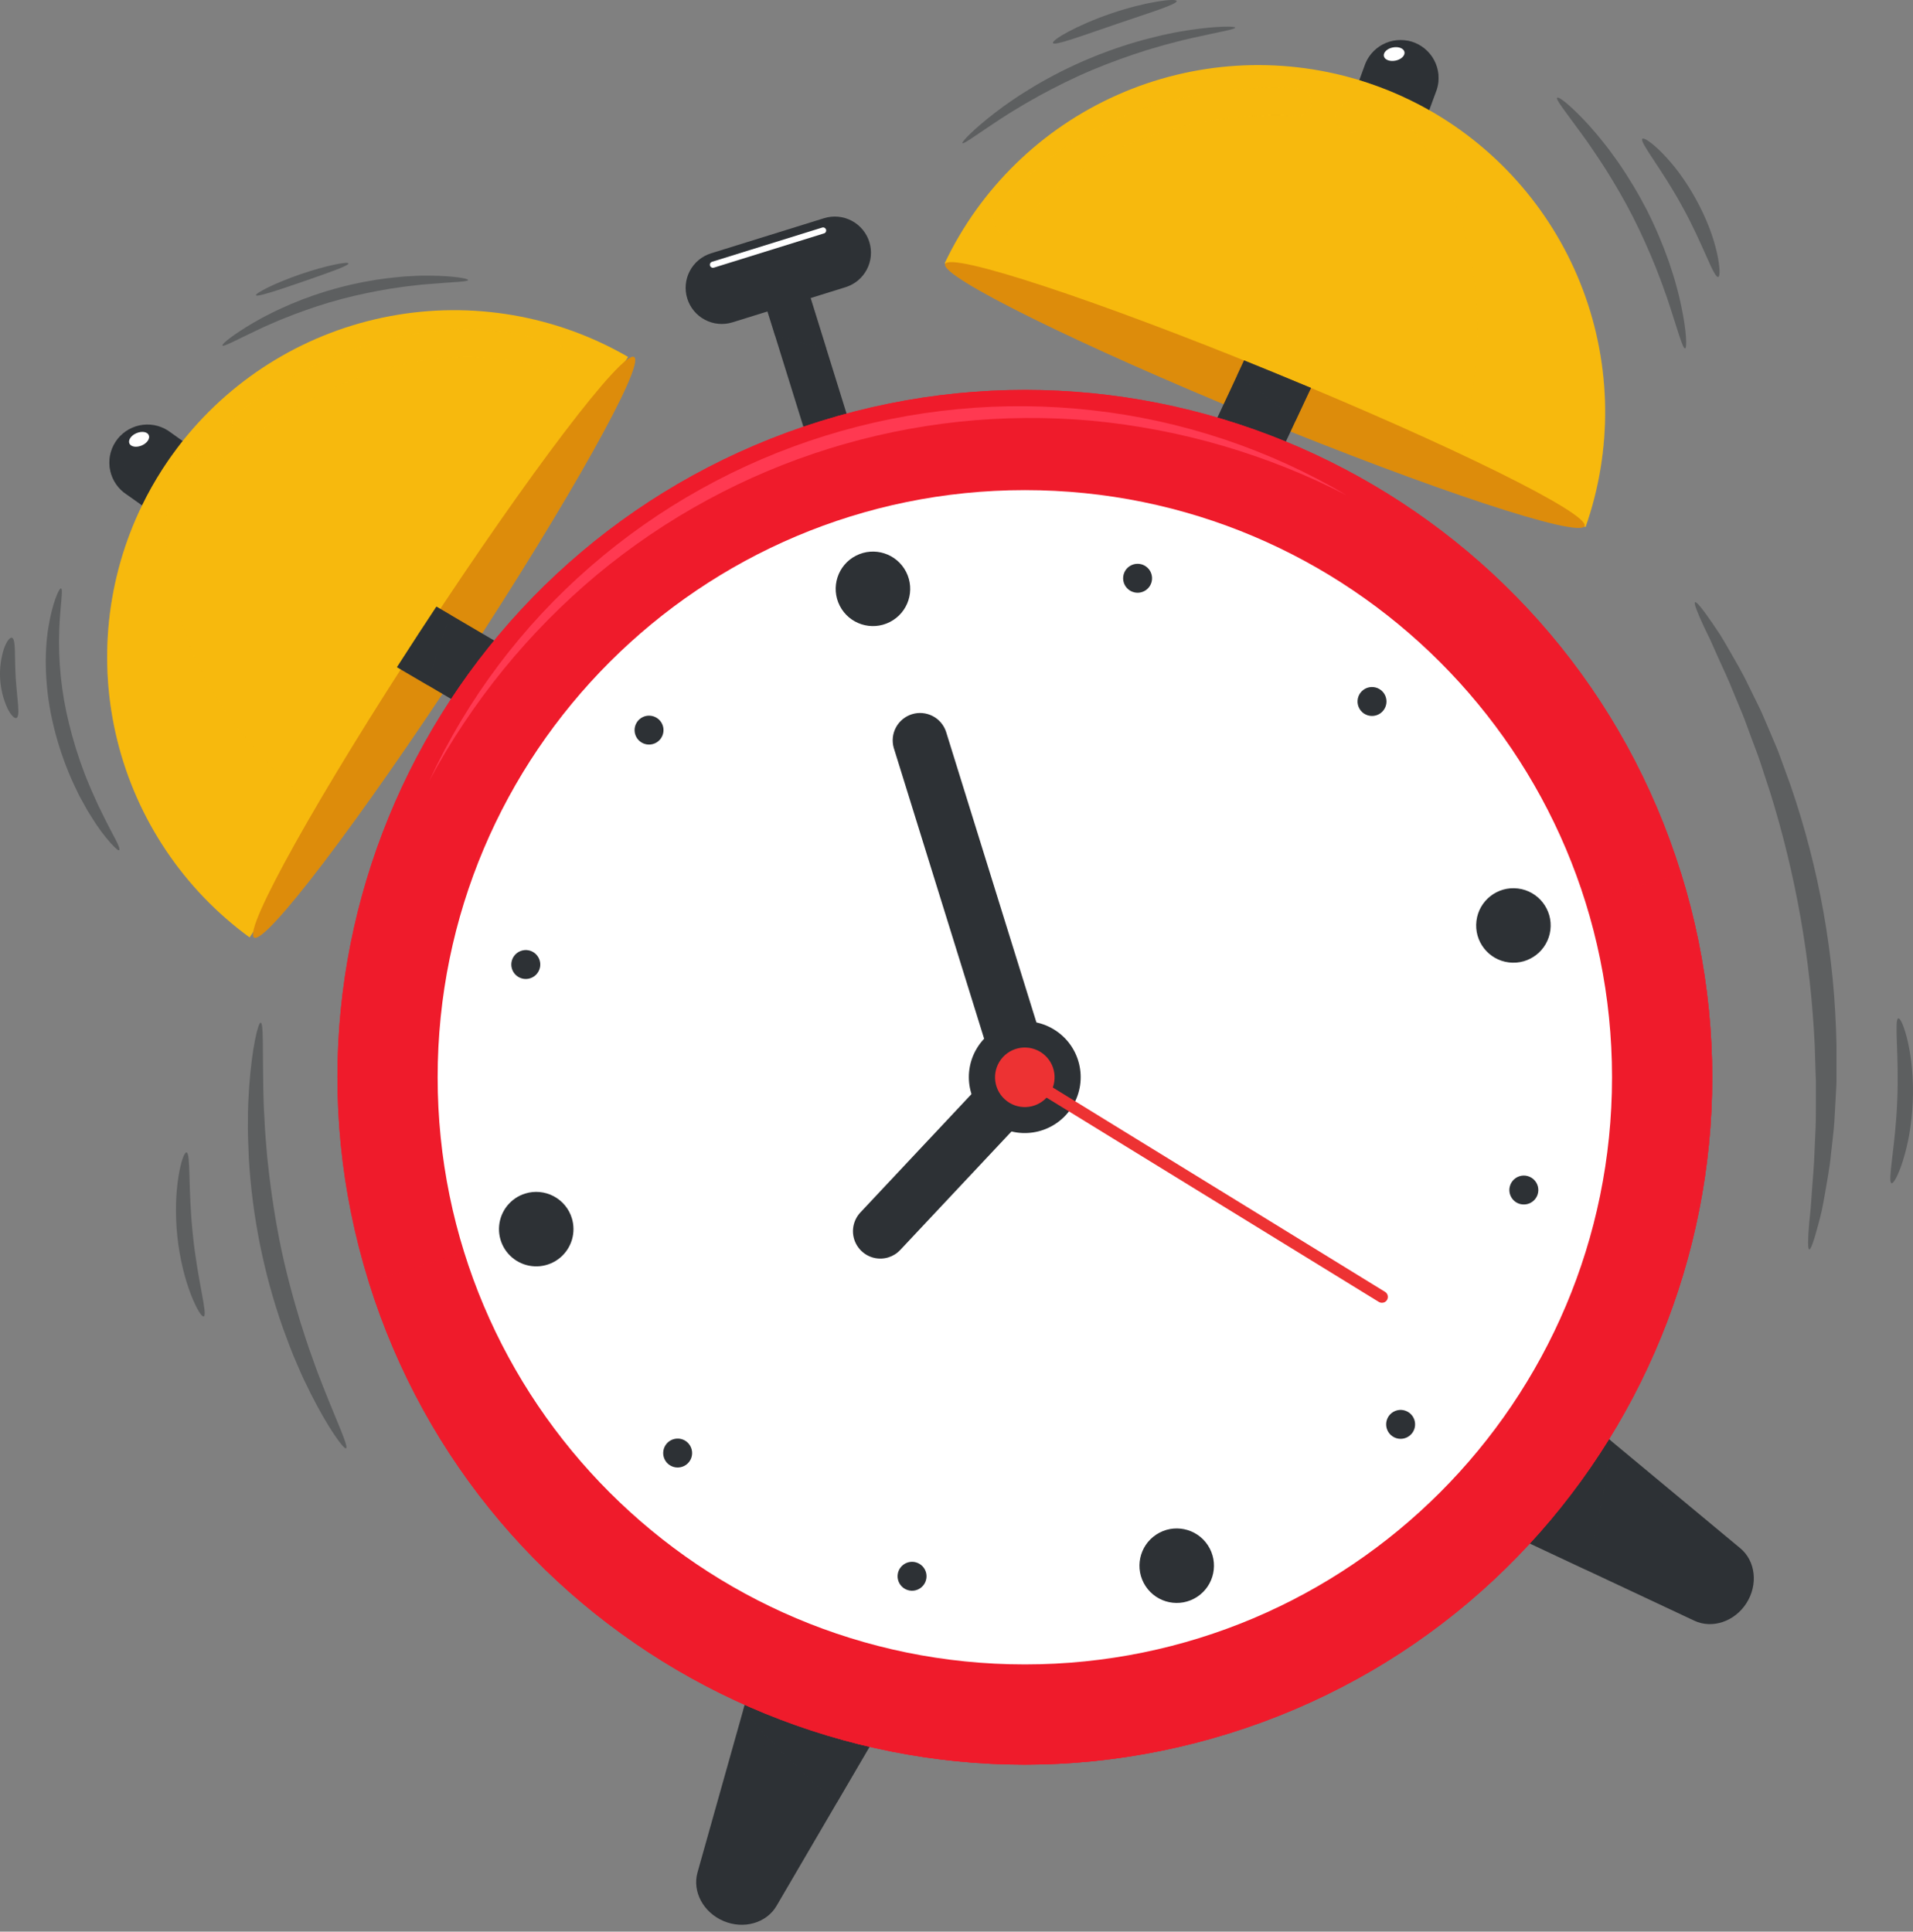 <svg width="102" height="103" viewBox="0 0 102 103" fill="none" xmlns="http://www.w3.org/2000/svg">
<rect x="0" y="0" width="102" height="103" fill="#808080" stroke="none"/>
<path d="M78.177 73.738L76.149 76.927C75.411 78.089 75.754 79.574 76.885 80.105L90.339 86.42C91.293 86.871 92.497 86.466 93.123 85.48C93.749 84.493 93.608 83.237 92.794 82.56L81.362 73.059C80.408 72.258 78.916 72.582 78.177 73.738Z" fill="#2D3135"/>
<g style="mix-blend-mode:multiply" opacity="0.5">
<path d="M85.866 76.798L81.363 73.059C80.409 72.261 78.912 72.582 78.173 73.742L76.145 76.93C75.407 78.092 75.751 79.577 76.881 80.108L84.543 83.704C85.205 81.45 85.648 79.137 85.866 76.798Z" fill="#2D3135"/>
</g>
<g style="mix-blend-mode:screen">
<g style="mix-blend-mode:screen">
<path d="M91.51 82.809C91.472 82.822 91.433 82.826 91.393 82.821C91.354 82.815 91.317 82.8 91.284 82.778L86.063 79.063C86.01 79.025 85.974 78.967 85.963 78.903C85.953 78.839 85.968 78.772 86.006 78.719C86.044 78.666 86.101 78.63 86.166 78.62C86.23 78.609 86.296 78.624 86.349 78.662L91.569 82.377C91.623 82.415 91.659 82.472 91.67 82.536C91.681 82.601 91.666 82.667 91.628 82.72C91.598 82.761 91.557 82.792 91.51 82.809Z" fill="#2D3135"/>
</g>
</g>
<path d="M44.232 84.289L47.71 85.767C48.977 86.305 49.536 87.723 48.903 88.801L41.402 101.631C40.866 102.546 39.651 102.892 38.575 102.434C37.498 101.976 36.904 100.863 37.191 99.842L41.217 85.535C41.556 84.333 42.965 83.751 44.232 84.289Z" fill="#2D3135"/>
<g style="mix-blend-mode:multiply" opacity="0.5">
<path d="M39.633 91.168L41.218 85.535C41.556 84.333 42.966 83.746 44.233 84.289L47.71 85.767C48.977 86.305 49.536 87.723 48.903 88.802L44.631 96.107C42.81 94.625 41.136 92.971 39.633 91.168Z" fill="#2D3135"/>
</g>
<g style="mix-blend-mode:screen">
<g style="mix-blend-mode:screen">
<path d="M38.392 99.319C38.43 99.309 38.465 99.29 38.494 99.264C38.523 99.237 38.546 99.204 38.56 99.167L40.755 93.146C40.77 93.087 40.762 93.024 40.733 92.969C40.705 92.915 40.657 92.874 40.599 92.853C40.541 92.832 40.477 92.834 40.421 92.857C40.364 92.881 40.318 92.925 40.292 92.98L38.097 99.001C38.075 99.062 38.078 99.13 38.105 99.189C38.133 99.249 38.182 99.294 38.244 99.317C38.291 99.334 38.343 99.334 38.392 99.319Z" fill="#2D3135"/>
</g>
</g>
<path d="M74.933 9.359L76.546 4.945C76.649 4.7 76.703 4.436 76.704 4.17C76.705 3.903 76.653 3.639 76.552 3.393C76.451 3.146 76.302 2.922 76.115 2.733C75.927 2.544 75.704 2.394 75.458 2.291C75.213 2.188 74.949 2.135 74.683 2.134C74.416 2.133 74.152 2.184 73.906 2.285C73.659 2.386 73.435 2.535 73.246 2.723C73.057 2.91 72.907 3.133 72.804 3.379L71.191 7.793L74.933 9.359Z" fill="#2D3135"/>
<g style="mix-blend-mode:multiply" opacity="0.3">
<path d="M75.458 2.285C75.316 2.226 75.167 2.183 75.014 2.158C75.69 2.666 75.944 3.644 75.572 4.532L74.579 6.903L75.554 7.311L76.546 4.945C76.65 4.699 76.704 4.435 76.706 4.168C76.707 3.901 76.656 3.637 76.555 3.389C76.454 3.142 76.305 2.917 76.117 2.728C75.928 2.539 75.705 2.388 75.458 2.285Z" fill="#2D3135"/>
</g>
<path d="M73.786 2.994C73.825 3.187 74.103 3.294 74.407 3.233C74.712 3.172 74.926 2.963 74.885 2.77C74.843 2.577 74.566 2.47 74.262 2.531C73.958 2.592 73.747 2.799 73.786 2.994Z" fill="white"/>
<path d="M50.367 14.043L77.354 25.146L84.539 28.101C85.978 24 85.927 19.523 84.397 15.455C82.866 11.387 79.952 7.988 76.166 5.853C75.859 5.679 75.547 5.516 75.227 5.36C74.907 5.203 74.566 5.047 74.226 4.905C74.141 4.869 74.055 4.835 73.971 4.801L73.757 4.718C73.688 4.689 73.618 4.664 73.549 4.638C73.479 4.612 73.395 4.581 73.317 4.554C73.198 4.509 73.07 4.465 72.945 4.424L72.689 4.341C72.603 4.313 72.518 4.285 72.433 4.26C68.193 2.98 63.635 3.263 59.586 5.058C55.537 6.853 52.266 10.041 50.367 14.043Z" fill="#F7B90D"/>
<g style="mix-blend-mode:multiply" opacity="0.3">
<g style="mix-blend-mode:multiply">
<path d="M50.014 14.838C49.998 14.877 49.984 14.917 49.974 14.958C49.984 14.917 49.998 14.877 50.014 14.838Z" fill="#F7B90D"/>
</g>
<g style="mix-blend-mode:multiply">
<path d="M72.178 4.185C72.255 4.232 72.334 4.28 72.416 4.33C73.304 4.897 74.112 5.579 74.821 6.358C75.09 6.647 75.345 6.951 75.586 7.268C78.96 11.688 79.8 18.535 77.364 25.151L84.549 28.105C85.988 24.004 85.938 19.527 84.407 15.46C82.876 11.392 79.962 7.993 76.176 5.858C75.87 5.684 75.557 5.521 75.237 5.364C74.918 5.208 74.577 5.052 74.237 4.91C74.152 4.874 74.066 4.839 73.981 4.806L73.768 4.723C73.699 4.694 73.628 4.669 73.559 4.643C73.49 4.616 73.405 4.585 73.328 4.559C73.208 4.514 73.081 4.47 72.956 4.429L72.699 4.346L72.444 4.267L72.178 4.185Z" fill="#F7B90D"/>
</g>
</g>
<g style="mix-blend-mode:screen" opacity="0.5">
<g style="mix-blend-mode:screen">
<path d="M71.19 6.422C71.283 6.875 71.807 7.152 72.363 7.04C72.919 6.928 73.292 6.467 73.198 6.014C73.104 5.561 72.581 5.283 72.026 5.395C71.472 5.507 71.104 5.968 71.19 6.422Z" fill="#F7B90D"/>
</g>
</g>
<g style="mix-blend-mode:screen" opacity="0.5">
<g style="mix-blend-mode:screen">
<path d="M53.84 12.475C54.015 12.44 54.172 12.342 54.28 12.199C59.499 5.355 69.031 6.18 69.127 6.19C69.319 6.204 69.51 6.143 69.658 6.018C69.806 5.894 69.899 5.717 69.917 5.524C69.936 5.332 69.879 5.14 69.757 4.99C69.636 4.839 69.46 4.743 69.269 4.72C68.845 4.679 58.831 3.797 53.106 11.304C53.015 11.423 52.963 11.567 52.956 11.717C52.949 11.867 52.988 12.016 53.068 12.143C53.147 12.271 53.264 12.37 53.402 12.43C53.54 12.489 53.693 12.505 53.84 12.475Z" fill="#F7B90D"/>
</g>
</g>
<path d="M84.489 28.05C84.76 27.389 77.346 23.726 67.93 19.868C58.515 16.01 50.662 13.418 50.392 14.079C50.121 14.74 57.534 18.403 66.95 22.261C76.366 26.119 84.218 28.71 84.489 28.05Z" fill="#DD8C0B"/>
<path d="M67.932 19.87L66.332 19.218L65.617 20.757L65.243 21.555L58.414 36.157L61.907 37.79L68.81 23.016L69.108 22.379L69.901 20.686C69.257 20.416 68.6 20.144 67.932 19.87Z" fill="#2D3135"/>
<g style="mix-blend-mode:multiply" opacity="0.5">
<path d="M66.332 19.218L65.959 20.017C67.043 20.765 68.087 21.567 69.088 22.422L69.107 22.379L69.9 20.686C69.255 20.416 68.599 20.144 67.931 19.87L66.332 19.218Z" fill="#2D3135"/>
</g>
<path d="M10.592 29.095L6.762 26.373C6.538 26.229 6.345 26.042 6.193 25.823C6.041 25.604 5.934 25.358 5.877 25.097C5.821 24.837 5.816 24.568 5.863 24.306C5.911 24.044 6.01 23.794 6.154 23.57C6.444 23.117 6.902 22.799 7.428 22.684C7.953 22.569 8.502 22.668 8.955 22.958L12.785 25.68L10.592 29.095Z" fill="#2D3135"/>
<g style="mix-blend-mode:multiply" opacity="0.3">
<path d="M6.154 23.57C6.238 23.44 6.337 23.32 6.448 23.212C6.179 24.014 6.525 24.963 7.334 25.484L9.495 26.874L8.924 27.763L6.763 26.372C6.31 26.081 5.992 25.622 5.878 25.097C5.764 24.571 5.863 24.022 6.154 23.57Z" fill="#2D3135"/>
</g>
<path d="M7.934 23.206C8.011 23.387 7.842 23.633 7.557 23.755C7.272 23.876 6.976 23.828 6.899 23.646C6.823 23.465 6.99 23.218 7.276 23.098C7.563 22.977 7.856 23.023 7.934 23.206Z" fill="white"/>
<path d="M33.489 19.032L17.552 43.476L13.309 49.984C9.798 47.421 7.302 43.705 6.257 39.486C5.212 35.267 5.685 30.815 7.594 26.91C7.748 26.594 7.913 26.282 8.087 25.971C8.262 25.661 8.455 25.339 8.654 25.03C8.703 24.951 8.754 24.875 8.806 24.8C8.857 24.725 8.891 24.672 8.934 24.61C8.977 24.548 9.019 24.491 9.061 24.425C9.103 24.36 9.155 24.291 9.204 24.226C9.28 24.118 9.357 24.013 9.437 23.908C9.491 23.836 9.546 23.765 9.601 23.693C9.656 23.621 9.71 23.551 9.766 23.482C12.533 20.024 16.449 17.673 20.802 16.857C25.155 16.04 29.657 16.812 33.489 19.032Z" fill="#F7B90D"/>
<g style="mix-blend-mode:multiply" opacity="0.3">
<g style="mix-blend-mode:multiply">
<path d="M34.231 19.487C34.267 19.511 34.302 19.538 34.335 19.567C34.303 19.538 34.268 19.511 34.231 19.487Z" fill="#F7B90D"/>
</g>
<g style="mix-blend-mode:multiply">
<path d="M9.938 23.272C9.901 23.355 9.864 23.439 9.828 23.524C9.418 24.493 9.137 25.511 8.993 26.554C8.937 26.945 8.9 27.338 8.88 27.737C8.605 33.292 11.795 39.408 17.552 43.483L13.309 49.984C9.798 47.422 7.302 43.705 6.257 39.486C5.212 35.267 5.685 30.815 7.594 26.91C7.748 26.594 7.913 26.282 8.087 25.971C8.262 25.661 8.455 25.339 8.654 25.03C8.703 24.952 8.754 24.875 8.806 24.8C8.857 24.725 8.891 24.672 8.934 24.61C8.977 24.548 9.019 24.491 9.061 24.425C9.103 24.36 9.155 24.291 9.204 24.226C9.28 24.118 9.357 24.013 9.437 23.908C9.491 23.836 9.546 23.765 9.601 23.693L9.766 23.484L9.938 23.272Z" fill="#F7B90D"/>
</g>
</g>
<g style="mix-blend-mode:screen" opacity="0.5">
<g style="mix-blend-mode:screen">
<path d="M12.015 24.559C12.196 24.985 11.922 25.513 11.4 25.733C10.879 25.952 10.31 25.787 10.127 25.361C9.945 24.936 10.222 24.407 10.743 24.188C11.264 23.968 11.833 24.132 12.015 24.559Z" fill="#F7B90D"/>
</g>
</g>
<g style="mix-blend-mode:screen" opacity="0.5">
<g style="mix-blend-mode:screen">
<path d="M29.739 19.709C29.575 19.779 29.39 19.787 29.22 19.731C21.042 17.052 13.657 23.134 13.583 23.197C13.509 23.259 13.423 23.307 13.33 23.336C13.238 23.366 13.14 23.377 13.044 23.369C12.947 23.36 12.853 23.333 12.766 23.289C12.68 23.244 12.603 23.183 12.541 23.109C12.478 23.035 12.431 22.949 12.401 22.856C12.372 22.764 12.361 22.666 12.369 22.57C12.377 22.473 12.404 22.379 12.449 22.293C12.493 22.206 12.554 22.13 12.629 22.067C12.954 21.794 20.703 15.387 29.675 18.328C29.818 18.375 29.943 18.464 30.034 18.583C30.125 18.703 30.177 18.848 30.184 18.998C30.19 19.148 30.151 19.297 30.07 19.424C29.99 19.551 29.873 19.65 29.734 19.709H29.739Z" fill="#F7B90D"/>
</g>
</g>
<path d="M24.766 35.227C30.362 26.68 34.413 19.432 33.813 19.04C33.213 18.647 28.19 25.257 22.593 33.804C16.997 42.352 12.946 49.599 13.546 49.992C14.146 50.385 19.169 43.774 24.766 35.227Z" fill="#DD8C0B"/>
<path d="M22.323 33.789C22.641 33.301 22.957 32.82 23.271 32.347L24.735 33.207L25.495 33.653L39.396 41.812L37.445 45.137L23.389 36.88L22.782 36.522L21.169 35.576C21.544 34.99 21.928 34.395 22.323 33.789Z" fill="#2D3135"/>
<g style="mix-blend-mode:multiply" opacity="0.5">
<path d="M23.269 32.347L24.029 32.793C23.559 34.023 23.154 35.276 22.816 36.548L22.774 36.525L21.161 35.579C21.54 34.99 21.926 34.394 22.321 33.789C22.64 33.302 22.956 32.821 23.269 32.347Z" fill="#2D3135"/>
</g>
<path d="M42.036 15.021L41.408 15.216C40.947 15.36 40.69 15.85 40.833 16.311L43.886 26.131C44.029 26.592 44.519 26.85 44.98 26.707L45.608 26.512C46.069 26.368 46.327 25.878 46.183 25.417L43.13 15.597C42.987 15.136 42.497 14.878 42.036 15.021Z" fill="#2D3135"/>
<g style="mix-blend-mode:multiply" opacity="0.5">
<path d="M41.323 17.898L44.055 18.582L43.226 15.92C43.179 15.769 43.102 15.629 43.001 15.507C42.9 15.386 42.776 15.285 42.636 15.211C42.495 15.138 42.342 15.093 42.185 15.078C42.027 15.064 41.868 15.081 41.717 15.128C41.566 15.175 41.426 15.251 41.304 15.352C41.182 15.453 41.082 15.578 41.008 15.718C40.935 15.858 40.889 16.011 40.875 16.169C40.861 16.326 40.877 16.485 40.925 16.636L41.323 17.898Z" fill="#2D3135"/>
</g>
<path d="M46.352 12.903C46.277 12.662 46.155 12.437 45.993 12.243C45.831 12.048 45.633 11.887 45.409 11.77C45.185 11.652 44.94 11.579 44.688 11.556C44.436 11.533 44.182 11.56 43.94 11.635L37.913 13.508C37.425 13.66 37.017 13.999 36.779 14.451C36.541 14.904 36.493 15.432 36.645 15.92C36.796 16.408 37.136 16.816 37.588 17.054C38.04 17.291 38.569 17.34 39.056 17.188L45.084 15.314C45.326 15.239 45.55 15.117 45.745 14.956C45.939 14.794 46.1 14.595 46.218 14.371C46.336 14.148 46.408 13.903 46.431 13.651C46.454 13.399 46.427 13.145 46.352 12.903Z" fill="#2D3135"/>
<path d="M43.934 12.446L38.062 14.273C38.041 14.279 38.019 14.281 37.998 14.279C37.977 14.277 37.956 14.271 37.937 14.261C37.918 14.251 37.901 14.237 37.887 14.221C37.874 14.204 37.863 14.185 37.857 14.165C37.851 14.144 37.848 14.123 37.85 14.101C37.852 14.08 37.858 14.059 37.868 14.04C37.879 14.021 37.892 14.004 37.909 13.991C37.925 13.977 37.944 13.966 37.965 13.96L43.84 12.134C43.881 12.121 43.926 12.125 43.965 12.145C44.003 12.166 44.032 12.2 44.044 12.242C44.057 12.283 44.053 12.328 44.033 12.366C44.013 12.405 43.978 12.434 43.936 12.446H43.934Z" fill="white"/>
<path d="M89.634 46.568C95.64 65.892 84.845 86.429 65.519 92.435C46.193 98.442 25.655 87.646 19.651 68.32C13.648 48.994 24.441 28.459 43.765 22.452C63.09 16.446 83.629 27.242 89.634 46.568Z" fill="#EF1B2B"/>
<path d="M89.634 46.568C95.64 65.892 84.845 86.429 65.519 92.435C46.193 98.442 25.655 87.646 19.651 68.32C13.648 48.994 24.441 28.459 43.765 22.452C63.09 16.446 83.629 27.242 89.634 46.568Z" fill="#EF1B2B"/>
<g style="mix-blend-mode:multiply" opacity="0.8">
<path d="M19.661 68.351C25.684 87.676 46.229 98.449 65.55 92.426C84.871 86.403 95.649 65.857 89.625 46.537L19.661 68.351Z" fill="#EF1B2B"/>
</g>
<path d="M54.643 88.752C71.935 88.752 85.952 74.734 85.952 57.443C85.952 40.152 71.935 26.135 54.643 26.135C37.352 26.135 23.335 40.152 23.335 57.443C23.335 74.734 37.352 88.752 54.643 88.752Z" fill="white"/>
<path d="M57.191 58.979C58.043 57.571 57.592 55.738 56.183 54.886C54.774 54.034 52.941 54.486 52.089 55.894C51.237 57.303 51.689 59.136 53.098 59.988C54.507 60.84 56.339 60.388 57.191 58.979Z" fill="#2D3135"/>
<path d="M55.075 58.837C54.706 58.953 54.307 58.917 53.964 58.738C53.622 58.559 53.364 58.252 53.248 57.883L47.653 39.875C47.549 39.509 47.593 39.117 47.775 38.782C47.956 38.448 48.261 38.197 48.625 38.084C48.988 37.971 49.381 38.005 49.721 38.178C50.06 38.35 50.318 38.649 50.44 39.009L56.035 57.01C56.15 57.38 56.113 57.78 55.933 58.123C55.753 58.465 55.444 58.722 55.075 58.837Z" fill="#2D3135"/>
<path d="M47.373 67.046C47.065 67.142 46.734 67.133 46.432 67.021C46.13 66.909 45.874 66.7 45.703 66.427C45.531 66.154 45.455 65.832 45.486 65.512C45.517 65.191 45.653 64.889 45.873 64.654L53.578 56.445C53.846 56.175 54.209 56.02 54.589 56.013C54.969 56.006 55.337 56.148 55.614 56.408C55.892 56.669 56.056 57.027 56.074 57.407C56.091 57.787 55.959 58.159 55.706 58.443L48.002 66.651C47.83 66.835 47.613 66.971 47.373 67.046Z" fill="#2D3135"/>
<path d="M55.815 58.516C56.406 57.869 56.361 56.865 55.714 56.273C55.066 55.682 54.062 55.727 53.47 56.374C52.879 57.022 52.924 58.026 53.572 58.617C54.219 59.209 55.223 59.164 55.815 58.516Z" fill="#ED3233"/>
<path d="M73.776 69.453C73.733 69.467 73.687 69.471 73.642 69.465C73.597 69.46 73.554 69.445 73.516 69.421L54.476 57.714C54.404 57.67 54.353 57.599 54.334 57.517C54.314 57.435 54.328 57.349 54.372 57.277C54.416 57.206 54.487 57.154 54.569 57.135C54.651 57.116 54.737 57.13 54.809 57.174L73.847 68.884C73.9 68.916 73.941 68.962 73.968 69.017C73.995 69.072 74.005 69.133 73.997 69.194C73.99 69.254 73.965 69.311 73.925 69.358C73.886 69.405 73.834 69.439 73.776 69.457V69.453Z" fill="#ED3233"/>
<path d="M27.358 65.086C27.206 65.133 27.072 65.224 26.973 65.347C26.873 65.471 26.812 65.621 26.797 65.779C26.783 65.936 26.816 66.095 26.891 66.234C26.967 66.374 27.082 66.487 27.223 66.561C27.363 66.635 27.522 66.666 27.68 66.649C27.837 66.632 27.987 66.569 28.108 66.468C28.23 66.366 28.319 66.231 28.364 66.079C28.409 65.927 28.408 65.765 28.361 65.614C28.33 65.513 28.279 65.419 28.212 65.338C28.145 65.258 28.062 65.191 27.969 65.142C27.875 65.093 27.774 65.063 27.669 65.053C27.564 65.044 27.458 65.055 27.358 65.086Z" fill="#2D3135"/>
<path d="M62.285 84.729C62.332 84.881 62.423 85.015 62.546 85.115C62.67 85.214 62.82 85.275 62.977 85.29C63.135 85.304 63.294 85.272 63.433 85.196C63.573 85.12 63.687 85.005 63.76 84.865C63.834 84.724 63.864 84.565 63.848 84.407C63.831 84.25 63.768 84.1 63.667 83.979C63.565 83.857 63.43 83.768 63.278 83.723C63.126 83.678 62.964 83.679 62.812 83.726C62.609 83.789 62.44 83.93 62.341 84.119C62.242 84.307 62.222 84.526 62.285 84.729Z" fill="#2D3135"/>
<path d="M81.928 49.798C82.079 49.751 82.214 49.66 82.313 49.537C82.413 49.414 82.474 49.264 82.489 49.106C82.503 48.948 82.47 48.789 82.395 48.65C82.319 48.511 82.204 48.397 82.063 48.323C81.923 48.249 81.764 48.219 81.606 48.235C81.448 48.252 81.299 48.315 81.177 48.417C81.055 48.518 80.966 48.653 80.921 48.805C80.877 48.958 80.878 49.12 80.925 49.271C80.988 49.474 81.129 49.643 81.317 49.742C81.505 49.841 81.725 49.861 81.928 49.798Z" fill="#2D3135"/>
<path d="M47.45 33.166C48.427 32.667 48.813 31.47 48.313 30.493C47.813 29.517 46.616 29.131 45.64 29.631C44.664 30.13 44.277 31.327 44.777 32.304C45.277 33.28 46.474 33.666 47.45 33.166Z" fill="#2D3135"/>
<path d="M35.13 38.365C35.018 38.262 34.877 38.194 34.727 38.17C34.576 38.146 34.421 38.167 34.283 38.231C34.144 38.295 34.028 38.398 33.948 38.529C33.868 38.659 33.829 38.81 33.835 38.962C33.841 39.115 33.892 39.262 33.981 39.386C34.071 39.509 34.196 39.603 34.339 39.656C34.482 39.709 34.638 39.718 34.786 39.682C34.935 39.647 35.069 39.568 35.173 39.456C35.312 39.305 35.385 39.106 35.377 38.902C35.369 38.697 35.28 38.504 35.13 38.365Z" fill="#2D3135"/>
<path d="M28.204 50.678C28.055 50.645 27.9 50.656 27.757 50.711C27.615 50.766 27.492 50.861 27.404 50.986C27.316 51.111 27.267 51.259 27.263 51.412C27.259 51.564 27.301 51.715 27.382 51.844C27.464 51.973 27.582 52.075 27.721 52.136C27.861 52.198 28.016 52.218 28.166 52.191C28.317 52.165 28.456 52.095 28.567 51.99C28.677 51.885 28.754 51.749 28.788 51.6C28.832 51.401 28.796 51.191 28.686 51.019C28.577 50.846 28.404 50.723 28.204 50.678Z" fill="#2D3135"/>
<path d="M35.565 76.958C35.461 77.07 35.394 77.21 35.37 77.361C35.346 77.512 35.367 77.667 35.432 77.805C35.496 77.944 35.599 78.06 35.73 78.14C35.86 78.219 36.011 78.259 36.163 78.252C36.316 78.246 36.463 78.195 36.587 78.105C36.71 78.015 36.804 77.891 36.857 77.747C36.909 77.604 36.918 77.448 36.882 77.3C36.846 77.152 36.767 77.017 36.655 76.914C36.505 76.775 36.305 76.702 36.101 76.711C35.897 76.719 35.704 76.808 35.565 76.958Z" fill="#2D3135"/>
<path d="M47.877 83.882C47.844 84.031 47.855 84.187 47.91 84.329C47.965 84.472 48.061 84.594 48.185 84.683C48.31 84.77 48.458 84.82 48.611 84.823C48.763 84.827 48.913 84.786 49.042 84.704C49.171 84.623 49.273 84.505 49.335 84.365C49.397 84.226 49.417 84.071 49.391 83.921C49.365 83.77 49.295 83.631 49.19 83.52C49.085 83.41 48.949 83.333 48.8 83.299C48.601 83.254 48.391 83.29 48.218 83.4C48.045 83.509 47.922 83.683 47.877 83.882Z" fill="#2D3135"/>
<path d="M74.157 76.519C74.269 76.622 74.409 76.69 74.56 76.714C74.711 76.738 74.865 76.716 75.004 76.652C75.142 76.588 75.259 76.485 75.339 76.355C75.418 76.225 75.458 76.074 75.452 75.921C75.446 75.769 75.395 75.621 75.305 75.498C75.215 75.374 75.091 75.28 74.948 75.228C74.805 75.175 74.649 75.165 74.501 75.201C74.352 75.237 74.218 75.315 74.114 75.427C73.975 75.578 73.902 75.777 73.91 75.982C73.918 76.186 74.007 76.379 74.157 76.519Z" fill="#2D3135"/>
<path d="M81.081 64.209C81.23 64.242 81.385 64.231 81.528 64.176C81.67 64.121 81.793 64.025 81.881 63.901C81.969 63.776 82.018 63.628 82.022 63.475C82.026 63.323 81.984 63.173 81.903 63.044C81.821 62.915 81.703 62.813 81.564 62.751C81.424 62.689 81.27 62.669 81.119 62.695C80.969 62.721 80.83 62.791 80.719 62.896C80.608 63.001 80.531 63.137 80.498 63.286C80.475 63.385 80.472 63.487 80.49 63.587C80.507 63.687 80.544 63.782 80.598 63.868C80.652 63.954 80.723 64.028 80.805 64.087C80.888 64.145 80.982 64.187 81.081 64.209Z" fill="#2D3135"/>
<path d="M73.721 37.93C73.825 37.818 73.893 37.677 73.917 37.526C73.941 37.376 73.919 37.221 73.856 37.083C73.792 36.944 73.688 36.827 73.558 36.748C73.428 36.668 73.277 36.628 73.124 36.634C72.972 36.64 72.824 36.691 72.701 36.781C72.577 36.871 72.483 36.995 72.43 37.139C72.378 37.282 72.368 37.438 72.404 37.586C72.44 37.734 72.519 37.869 72.631 37.972C72.781 38.111 72.981 38.184 73.185 38.176C73.389 38.168 73.582 38.08 73.721 37.93Z" fill="#2D3135"/>
<path d="M61.408 31.005C61.442 30.857 61.431 30.701 61.376 30.558C61.322 30.416 61.226 30.293 61.101 30.205C60.977 30.116 60.829 30.067 60.676 30.063C60.523 30.059 60.373 30.101 60.244 30.182C60.115 30.263 60.013 30.381 59.951 30.521C59.889 30.66 59.869 30.815 59.895 30.965C59.921 31.116 59.99 31.255 60.096 31.366C60.201 31.477 60.336 31.554 60.485 31.587C60.584 31.61 60.686 31.613 60.786 31.596C60.886 31.578 60.981 31.542 61.067 31.488C61.153 31.434 61.227 31.363 61.286 31.28C61.344 31.198 61.386 31.104 61.408 31.005Z" fill="#2D3135"/>
<path d="M28.003 63.644C27.628 63.76 27.296 63.985 27.048 64.29C26.801 64.595 26.65 64.966 26.614 65.358C26.578 65.749 26.658 66.141 26.845 66.487C27.032 66.832 27.318 67.114 27.665 67.297C28.012 67.48 28.406 67.556 28.796 67.516C29.187 67.475 29.557 67.32 29.859 67.07C30.161 66.819 30.383 66.484 30.495 66.108C30.607 65.732 30.605 65.331 30.49 64.956C30.413 64.706 30.288 64.474 30.121 64.273C29.954 64.072 29.749 63.906 29.518 63.784C29.287 63.662 29.035 63.587 28.774 63.563C28.514 63.539 28.252 63.566 28.003 63.644Z" fill="#2D3135"/>
<path d="M63.834 85.147C64.75 84.544 65.004 83.312 64.401 82.396C63.798 81.48 62.567 81.225 61.651 81.828C60.734 82.431 60.48 83.663 61.083 84.579C61.686 85.496 62.917 85.75 63.834 85.147Z" fill="#2D3135"/>
<path d="M82.666 49.589C82.799 48.501 82.024 47.51 80.936 47.377C79.847 47.243 78.856 48.018 78.723 49.107C78.59 50.196 79.364 51.186 80.453 51.319C81.542 51.453 82.532 50.678 82.666 49.589Z" fill="#2D3135"/>
<g style="mix-blend-mode:screen">
<g style="mix-blend-mode:screen">
<path d="M71.819 26.418C67.585 24.234 62.971 22.882 58.227 22.436C48.691 21.569 39.201 24.52 31.837 30.641C28.182 33.697 25.147 37.425 22.896 41.625C24.918 37.258 27.841 33.369 31.474 30.215C33.291 28.634 35.269 27.246 37.373 26.075C41.598 23.723 46.265 22.273 51.078 21.816C53.476 21.587 55.891 21.61 58.285 21.883C63.066 22.422 67.678 23.968 71.819 26.418Z" fill="#FF3951"/>
</g>
</g>
<path d="M51.312 7.635C51.262 7.578 51.881 6.914 53.043 6.019L53.504 5.674C53.665 5.555 53.839 5.443 54.017 5.316C54.374 5.068 54.765 4.832 55.178 4.578C56.993 3.505 58.943 2.68 60.976 2.123C61.446 2.004 61.891 1.884 62.314 1.802C62.526 1.759 62.728 1.713 62.925 1.683L63.493 1.592C64.944 1.379 65.853 1.397 65.858 1.473C65.868 1.568 64.979 1.706 63.575 2.025L63.025 2.153C62.834 2.198 62.638 2.255 62.429 2.308C62.019 2.408 61.587 2.547 61.132 2.677C60.227 2.963 59.243 3.31 58.233 3.733C57.224 4.157 56.293 4.628 55.458 5.08C55.045 5.319 54.648 5.53 54.29 5.755C54.11 5.865 53.932 5.967 53.767 6.073L53.29 6.379C52.091 7.167 51.374 7.708 51.312 7.635Z" fill="#5D5F60"/>
<path d="M62.738 0.055C62.774 0.228 61.288 0.682 59.484 1.298C57.68 1.913 56.224 2.456 56.144 2.296C56.064 2.136 57.435 1.332 59.28 0.707C61.125 0.082 62.705 -0.108 62.738 0.055Z" fill="#5D5F60"/>
<path d="M24.96 14.931C24.954 15.025 24.182 15.037 22.951 15.139L22.468 15.18C22.301 15.195 22.127 15.221 21.946 15.24C21.588 15.276 21.203 15.338 20.801 15.396C19.998 15.529 19.122 15.705 18.214 15.944C17.306 16.183 16.46 16.474 15.698 16.759C15.32 16.909 14.957 17.045 14.624 17.194C14.459 17.267 14.295 17.331 14.147 17.402L13.708 17.607C12.591 18.133 11.919 18.507 11.863 18.427C11.807 18.348 12.415 17.855 13.503 17.215L13.934 16.971C14.084 16.887 14.246 16.81 14.411 16.725C14.74 16.552 15.104 16.395 15.485 16.225C17.156 15.515 18.919 15.044 20.723 14.827C21.138 14.783 21.532 14.739 21.903 14.725C22.088 14.716 22.261 14.702 22.439 14.7H22.934C24.196 14.709 24.964 14.854 24.96 14.931Z" fill="#5D5F60"/>
<path d="M13.899 54.532C14.06 54.551 13.998 55.87 14.037 57.979C14.044 58.242 14.05 58.517 14.058 58.805C14.064 59.093 14.089 59.391 14.103 59.7C14.124 60.319 14.19 60.976 14.245 61.669C14.386 63.051 14.593 64.565 14.902 66.137C15.211 67.709 15.618 69.182 16.02 70.511C16.236 71.172 16.428 71.804 16.647 72.383C16.752 72.674 16.846 72.959 16.95 73.226C17.055 73.493 17.156 73.751 17.251 73.997C18.028 75.958 18.593 77.15 18.452 77.229C18.339 77.295 17.535 76.227 16.564 74.303L16.193 73.543C16.065 73.279 15.954 72.995 15.824 72.708C15.566 72.13 15.335 71.492 15.088 70.824C14.059 67.898 13.446 64.843 13.267 61.747C13.237 61.031 13.204 60.358 13.22 59.719C13.22 59.403 13.22 59.096 13.236 58.803C13.251 58.51 13.269 58.228 13.285 57.958C13.44 55.81 13.769 54.514 13.899 54.532Z" fill="#5D5F60"/>
<path d="M18.581 14.045C18.611 14.164 17.508 14.547 16.153 15.016C14.798 15.485 13.688 15.851 13.648 15.745C13.607 15.638 14.651 15.093 16.024 14.622C17.397 14.151 18.553 13.936 18.581 14.045Z" fill="#5D5F60"/>
<path d="M6.355 45.333C6.308 45.367 6.147 45.229 5.892 44.947C5.538 44.545 5.219 44.115 4.938 43.659L4.655 43.206C4.563 43.045 4.471 42.876 4.375 42.7C4.327 42.612 4.279 42.523 4.229 42.432C4.179 42.341 4.138 42.245 4.092 42.148C4.001 41.956 3.902 41.759 3.813 41.552C3.419 40.655 3.104 39.727 2.872 38.776C2.368 36.748 2.357 34.819 2.576 33.472C2.794 32.125 3.158 31.346 3.252 31.376C3.377 31.412 3.217 32.223 3.161 33.529C3.094 35.231 3.269 36.933 3.68 38.585C3.902 39.495 4.181 40.39 4.515 41.265C4.592 41.468 4.676 41.661 4.754 41.852C4.792 41.948 4.83 42.041 4.873 42.134L4.992 42.401C5.072 42.578 5.148 42.748 5.222 42.911C5.3 43.073 5.375 43.228 5.448 43.374C5.738 43.971 5.99 44.44 6.164 44.769C6.338 45.098 6.401 45.298 6.355 45.333Z" fill="#5D5F60"/>
<path d="M0.875 38.286C0.772 38.327 0.578 38.136 0.392 37.76C-0.06 36.76 -0.124 35.627 0.213 34.582C0.355 34.188 0.526 33.976 0.633 34.005C0.861 34.073 0.766 35.015 0.837 36.142C0.909 37.268 1.094 38.193 0.875 38.286Z" fill="#5D5F60"/>
<path d="M89.849 18.578C89.73 18.599 89.502 17.774 89.082 16.477C89.029 16.315 88.973 16.146 88.915 15.969C88.858 15.793 88.787 15.611 88.721 15.423C88.593 15.044 88.433 14.649 88.272 14.23C87.936 13.395 87.538 12.495 87.07 11.572C86.602 10.649 86.099 9.801 85.624 9.04C85.378 8.664 85.147 8.301 84.919 7.975C84.806 7.812 84.7 7.649 84.591 7.498L84.277 7.065C83.475 5.963 82.938 5.297 83.026 5.212C83.114 5.126 83.792 5.661 84.734 6.694L85.092 7.105C85.217 7.248 85.338 7.405 85.468 7.565C85.73 7.881 85.984 8.239 86.255 8.615C86.827 9.44 87.345 10.302 87.806 11.194C88.259 12.09 88.653 13.015 88.986 13.963C89.131 14.402 89.272 14.818 89.375 15.216C89.427 15.415 89.483 15.605 89.526 15.791C89.569 15.977 89.607 16.156 89.645 16.327C89.934 17.694 89.952 18.561 89.849 18.578Z" fill="#5D5F60"/>
<path d="M91.613 14.769C91.374 14.824 90.811 13.025 89.704 11.024C88.612 9.013 87.397 7.565 87.57 7.4C87.649 7.324 88.064 7.591 88.619 8.151C88.942 8.48 89.242 8.83 89.517 9.199C89.851 9.654 90.156 10.13 90.428 10.624C90.701 11.12 90.94 11.634 91.144 12.161C91.309 12.592 91.444 13.033 91.547 13.482C91.717 14.25 91.72 14.744 91.613 14.769Z" fill="#5D5F60"/>
<path d="M10.864 70.196C10.761 70.235 10.481 69.804 10.183 69.039C10.011 68.59 9.868 68.13 9.756 67.662C9.478 66.515 9.354 65.335 9.387 64.155C9.4 63.676 9.443 63.198 9.517 62.724C9.649 61.913 9.834 61.433 9.943 61.449C10.181 61.486 10.022 63.453 10.283 65.836C10.519 68.218 11.087 70.108 10.864 70.196Z" fill="#5D5F60"/>
<path d="M96.468 66.624C96.384 66.608 96.39 66.097 96.468 65.193C96.491 64.969 96.516 64.716 96.543 64.445C96.571 64.174 96.582 63.874 96.607 63.554C96.648 62.915 96.726 62.193 96.75 61.388C96.768 60.987 96.787 60.566 96.807 60.128C96.827 59.69 96.815 59.235 96.823 58.763C96.823 58.525 96.823 58.286 96.823 58.048C96.823 57.928 96.823 57.809 96.823 57.679C96.823 57.549 96.814 57.431 96.809 57.306C96.793 56.803 96.777 56.286 96.76 55.755C96.548 51.161 95.746 46.613 94.375 42.223C94.209 41.719 94.047 41.229 93.892 40.751L93.772 40.393C93.732 40.274 93.686 40.162 93.645 40.047C93.559 39.819 93.475 39.594 93.393 39.374C93.225 38.933 93.079 38.5 92.916 38.096C92.752 37.691 92.587 37.302 92.432 36.931C92.141 36.182 91.816 35.531 91.558 34.944C91.426 34.653 91.31 34.377 91.195 34.128C91.079 33.879 90.967 33.651 90.868 33.452C90.485 32.632 90.305 32.155 90.379 32.111C90.453 32.067 90.772 32.458 91.291 33.212L91.716 33.844C91.865 34.083 92.013 34.342 92.176 34.622C92.497 35.186 92.882 35.822 93.232 36.561L93.8 37.715C93.994 38.117 94.166 38.55 94.358 38.991C94.452 39.213 94.549 39.439 94.646 39.669C94.693 39.788 94.746 39.898 94.791 40.016C94.836 40.134 94.878 40.255 94.924 40.374L95.466 41.863C97.005 46.325 97.833 51.001 97.92 55.72C97.92 56.262 97.92 56.794 97.92 57.304C97.92 57.433 97.92 57.561 97.92 57.687C97.92 57.814 97.908 57.939 97.903 58.063C97.889 58.311 97.877 58.557 97.864 58.797C97.833 59.274 97.82 59.744 97.776 60.189C97.732 60.634 97.68 61.06 97.635 61.467C97.56 62.281 97.414 63.009 97.306 63.65C97.247 63.969 97.197 64.266 97.139 64.538C97.08 64.81 97.01 65.055 96.954 65.277C96.72 66.163 96.553 66.641 96.468 66.624Z" fill="#5D5F60"/>
<path d="M100.856 63.093C100.625 63.02 101.07 61.098 101.159 58.702C101.268 56.306 100.982 54.354 101.219 54.301C101.326 54.278 101.541 54.746 101.724 55.547C101.829 56.016 101.903 56.491 101.946 56.97C102.052 58.145 102.003 59.329 101.801 60.492C101.718 60.966 101.605 61.434 101.462 61.893C101.214 62.681 100.961 63.124 100.856 63.093Z" fill="#5D5F60"/>
</svg>
